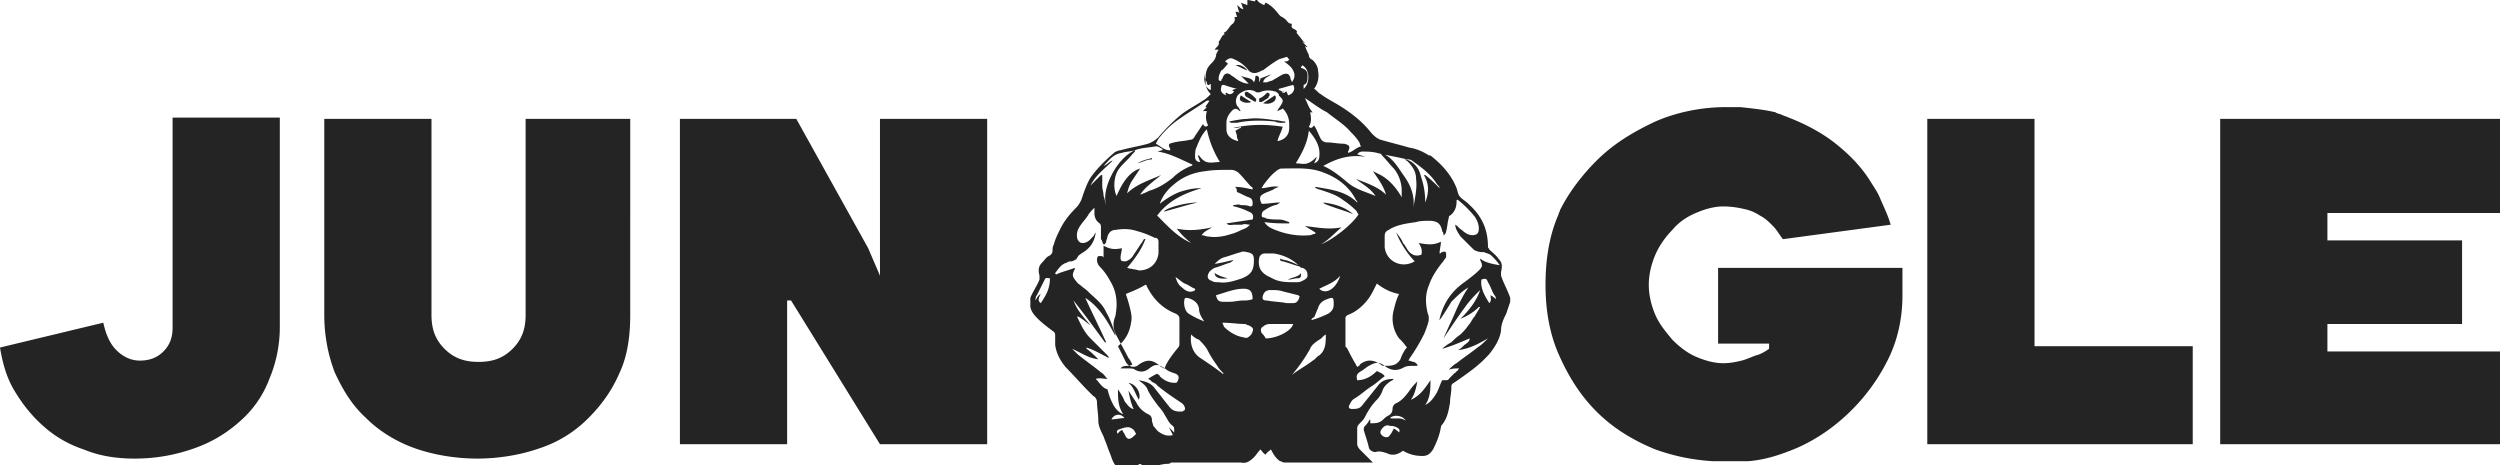 <svg width="172" height="32" fill="none" xmlns="http://www.w3.org/2000/svg"><g fill="#242424" clip-path="url(#clip0_6_3)"><path d="M70.887 21.124v-.63c.18-.45.45-.809.63-1.258v-.27c-.09-.36-.09-.629.18-.899.18-.18.27-.36.45-.449.18-.09.27-.18.27-.45 0-.09 0-.18.09-.359.09-.36.27-.72.45-1.079.269-.539.629-.988 1.079-1.438.18-.18.27-.36.36-.54.18-.539.36-1.078.63-1.527.449-.63.989-1.169 1.618-1.708.09-.09.36-.18.45-.18.63-.18 1.26-.27 1.89-.45.27-.09.539-.269.719-.449.45-.54.99-1.078 1.53-1.528.449-.36.989-.63 1.528-.989.18-.09.36-.27.54-.45-.27-.269-.36-.538-.36-.898 0-.45 0-.809.36-1.169.18-.18.27-.27.36-.539 0-.18.09-.27.18-.45h-.27c.09-.179.36-.269.27-.539.18-.18.18-.449.45-.539 0 0-.09 0-.09-.09.27-.09.36-.45.63-.629.09-.09.18-.27.09-.45h.18c0-.09-.09-.27-.09-.359.09 0 .18 0 .27.09-.09-.18-.09-.36-.18-.54.18.09.27.27.45.27-.09-.18-.09-.27-.18-.45.18.09.27.09.45.18V0c.179 0 .359.09.539.09 0-.09 0-.09.09-.18.09.27.36.36.54.45 0 0 0-.09.09-.18.36.18.63.45.9.809l.089.09c.09.09.18.09.27.18.18.09.27.359.45.359 0 0 .09 0 .09.09-.09.27.18.27.27.36l.09.09c-.09.18.09.18.09.269.18.18.27.36.45.54-.09 0-.09-.09-.18-.09l.36.359c-.09 0-.09 0-.18-.09.09.27.18.45.27.63 0 .18.09.269.269.359.18.18.36.45.36.719.09.45 0 .899-.27 1.258.18.09.27.27.45.36.36.27.72.45 1.17.719.899.54 1.708 1.169 2.338 1.978.18.18.36.36.63.449.63.18 1.35.36 1.979.54.54.09.9.269 1.35.539h.09c.809.629 1.439 1.348 1.798 2.247.09.27.09.45.27.629.18.18.36.27.54.45.9.809 1.349 1.707 1.349 2.966 0 .09.09.09.09.18.18.18.45.36.63.629.27.27.27.54.18.899v.27c.18.539.45.988.63 1.527v.27l-.27.809c-.18.36-.36.72-.36 1.169-.09.629-.45 1.168-.81 1.618-.719.809-1.529 1.348-2.429 1.977-.18.09-.18.18-.18.36 0 .36-.09.629-.09.988-.09.54-.18 1.079-.54 1.529-.09.09-.09.18-.09.18-.09.539-.269.988-.539 1.527-.18.27-.36.45-.72.45-.45 0-.9-.09-1.349-.36-.36.27-.72.36-1.08.18-.27-.09-.54-.18-.809-.09-.18 0-.36-.09-.45-.27-.09-.449-.27-.898-.36-1.258 0-.09 0-.18.09-.27.09-.09.18-.18.27-.36l.09-.09v.27c.36 0 .63 0 .9-.27.09-.089.18-.179.36-.269.18-.09.27-.27.27-.45 0-.179.09-.269.18-.359.45-.18.719-.539.989-.899.18-.27.36-.449.54-.629-.09.45-.18.9-.45 1.259.63-.27.99-.81 1.35-1.349 0 .63 0 1.169-.36 1.708.36-.18.54-.45.72-.719.179-.27.269-.63.449-.989h.27c.18 0 .18-.09.27-.18l.269-.27c.09-.089.18-.089.18-.179.09 0 .09-.09.18-.18-.27 0-.45 0-.72.09.18-.18.36-.36.54-.45.45-.359.99-.718 1.44-1.078.27-.18.45-.36.719-.63-.629.36-1.259.72-2.069.81.18-.09.27-.18.45-.36.27-.18.36-.27.36-.45-.63.27-1.26.54-1.89.72.18-.18.45-.36.63-.45.18-.18.36-.359.63-.539.18-.18.36-.36.54-.629.18-.18.27-.45.45-.63.09-.179.27-.449.36-.628h-.09c-.36.36-.81.629-1.26.809.54-.54 1.08-1.169 1.35-1.978-.36.36-.63.63-.9.989-.54.719-1.08 1.528-1.62 2.337.27-.63.54-1.169.81-1.798.27-.63.54-1.168.9-1.708-.45.27-.81.63-1.17.989-.27.45-.54.899-.81 1.259v-.09c.27-1.08.81-1.888 1.71-2.517.36-.27.72-.54.99-.81.27-.269.27-.359.09-.718v-.09c.359.27.809.36 1.349.45-.18-.27-.36-.45-.54-.63-.18-.18-.36-.18-.539-.27-.18 0-.36 0-.54-.09-.09 0-.18-.09-.27-.18l-.27-.269-.54-.54c-.18-.269-.36-.539-.36-.808.18.09.27.27.45.36.18.179.45.359.72.359.27 0 .45-.09.45-.45 0-.27-.09-.539-.27-.809a7.19 7.19 0 00-1.17-1.168h-.09v.09c0 .36-.09.719-.45.989-.09 0-.09.18-.09.18-.09.269-.09.628-.18.898 0 .09-.09.27-.18.27 0-.09 0-.18-.09-.27-.09-.54-.359-.719-.899-.719-.27 0-.63 0-.9.09-.629.09-1.349.18-1.888.54-.18.09-.27.179-.27.449v.719c.09.988 1.17 1.528 2.069.988-.63-.629-1.17-1.617-1.26-1.977.18.27.36.45.45.72.18.179.27.449.45.628.27.27.54.27.81.18.09-.27 0-.54-.18-.809.54.09.99.18 1.529-.09 0 .27-.09.54-.09.81.09 0 .09-.09.18-.09.18-.09.27 0 .27.09v.269c-.09.09-.18.27-.27.36-.36.449-.72.988-.9 1.527-.27.63-.27 1.259-.09 1.978.09.18.09.45 0 .72-.09.269-.18.538-.27.718-.27.54-.54.989-.9 1.528-.09.09-.09.18-.18.27.18 0 .27.09.36.09.09 0 .18.09.27.18v.09h-.18c-.27 0-.539 0-.719.09-.45.27-.9.27-1.35-.09-.36-.27-.629-.27-1.079 0-.18.09-.36.27-.54.36-.27.179-.36.269-.27.628.54 0 .99-.27 1.35-.629.18.09.45.18.54.36-.27.18-.54.45-.81.629-.45.27-.81.63-1.26.899-.18.09-.27.27-.36.45-.09.179 0 .269.18.269.27 0 .54 0 .72-.27l1.08-1.348c.27-.36.63-.45 1.08-.45l-.09.09c-.36.18-.63.45-.72.81-.09.18-.18.359-.36.539-.36.36-.63.809-.81 1.168-.09.18-.18.27-.36.45-.09.09-.18.18-.18.36v1.078c0 .09.09.27.18.36l.72.718.18.18H88.34c-.09 0-.18-.09-.27-.09-.27-.18-.45-.45-.63-.809-.09.09-.27.18-.36.36-.18-.09-.27-.27-.36-.36-.18.18-.27.36-.45.54-.269.27-.539.45-.899.36h-5.667c.09-.09.09-.18.18-.18.27-.27.45-.54.72-.72.09-.09.18-.18.18-.36v-.988c0-.09 0-.18-.09-.27-.27-.18-.36-.45-.54-.719a2.71 2.71 0 00-.45-.629c-.27-.36-.54-.719-.72-1.079-.09-.27-.27-.449-.54-.629l-.09-.09c.45.09.81.18 1.08.54.36.45.63.809.99 1.258.27.36.54.36.9.36.09 0 .09-.09.18-.09.09-.18-.09-.45-.27-.54-.54-.36-1.08-.719-1.62-1.168-.09-.18-.36-.18-.45-.36-.09 0-.09-.09-.18-.09.27-.18.45-.27.63-.36.09.09.18.09.18.18.27.27.63.45.99.45.18 0 .18 0 .27-.18.09-.27 0-.36-.18-.45-.27-.089-.54-.179-.72-.359-.45-.27-.63-.36-1.08 0-.36.27-.63.27-.99.09-.09-.09-.27-.09-.45-.09h-.539c.18-.27.54-.09.81-.27-.09-.18-.18-.359-.27-.449-.27-.54-.54-.989-.81-1.528-.27-.45-.27-.899-.09-1.348.18-.9.09-1.708-.36-2.427a3.99 3.99 0 00-.72-.989.687.687 0 01-.18-.45c0-.09 0-.18.09-.269h.18c.09 0 .09 0 .18.09v-.81c.45.27.81.27 1.26.18 0 .18-.09.45-.09.63 0 .27.09.27.36.27a.92.92 0 00.54-.45l.54-.809c.09-.09.09-.18.18-.27h.09c-.27.72-.72 1.349-1.26 1.978.27.09.54.09.81.18.72 0 1.259-.45 1.349-1.169v-.809c0-.18-.09-.27-.27-.27-.36-.18-.81-.359-1.17-.449-.54-.18-.989-.18-1.529-.09-.27 0-.45.18-.54.45 0 .09-.09.27-.09.36 0 .09-.09.09-.09.179h-.09c-.09-.09-.09-.27-.18-.36v-.719c0-.18 0-.27-.09-.36-.27-.179-.359-.449-.359-.718v-.36c-.18.18-.36.36-.45.54-.18.27-.36.449-.54.719-.18.27-.27.539-.18.898.09.18.18.27.36.27.36 0 .54-.27.72-.45.09-.09.09-.18.18-.269-.09.63-.36 1.079-.99 1.438-.09.09-.18.09-.27.27-.09.18-.18.18-.36.27-.09 0-.27 0-.36.09-.359.09-.539.359-.809.718 0 0 0 .09.09.09.36-.18.81-.27 1.26-.449v.09c-.18.36-.18.45 0 .719.09.09.18.27.36.36.18.18.36.27.54.449.449.45.989.809 1.259 1.438.27.45.45.989.63 1.528v.09c-.54-.989-1.08-1.977-2.07-2.607.45.99.99 2.068 1.44 3.057h-.09c-.72-.99-1.44-1.978-2.16-2.877.27.72.72 1.169 1.17 1.708-.27-.18-.54-.45-.9-.63v.09c.27.54.45.99.9 1.439l1.17 1.168s.09.09.09.18c-.54-.27-.99-.54-1.53-.719V24c.27.18.54.45.81.72-.72-.09-1.17-.45-1.8-.72l.36.36c.54.449 1.08.809 1.62 1.258.18.09.27.27.45.45-.27 0-.54-.09-.81 0 .27.27.45.629.81.718.09.36.18.63.36.99.18.359.45.628.72.718-.36-.539-.36-1.078-.36-1.707.18.27.36.539.449.809.27.36.45.539.63.539-.18-.36-.27-.81-.36-1.259l.54.81c.18.359.45.629.81.808.18.09.27.18.27.45 0 .09.09.27.09.36.179.18.269.359.449.449.27.18.54.27.9.18l-.27-.54c.27.27.45.45.63.72v.18c-.09.449-.27.898-.36 1.348-.09.18-.18.27-.36.27-.27 0-.63.089-.9.179-.36.09-.72 0-.99-.18-.18.09-.36.18-.63.27-.719.18-1.079.09-1.349-.72-.09-.269-.18-.449-.27-.718-.09-.27-.18-.45-.27-.72-.18-.36-.36-.719-.36-1.078 0-.45-.09-.9-.09-1.259 0-.18-.09-.36-.269-.449l-.27-.27c-.54-.539-1.08-1.168-1.62-1.708-.359-.449-.629-.898-.719-1.528v-.629c0-.09 0-.18-.09-.27-1.35-.988-1.529-1.348-1.619-1.707zM85.91 4.854c-.27-.36-.63-.63-1.08-.81-.18-.089-.36 0-.54.18.09.09.18.09.18.18-.18.18-.27.36-.45.45-.089.18-.179.36-.179.54 0 .09 0 .179.18.179 0-.09 0-.09.09-.18.09-.36.36-.45.63-.18.18.09.36.27.54.36.18.09.36.18.629.18l-.54-.54c.36.18.72.09.9.45.09-.18.09-.27.09-.27 0-.09 0-.18.09-.18s.18.09.18.18v.27c.09-.18.09-.27.09-.27.27-.09.45-.18.72-.27-.18.18-.45.18-.54.54h.27c.18-.09.36-.09.45-.18.18-.09.449-.27.629-.36.27-.09.45-.09.54.27 0 .09.09.18.09.27.18-.27.18-.36.18-.54-.09-.449-.36-.629-.72-.898h.18c.09 0 .09-.09.18-.09 0-.09-.09-.09-.09-.18-.09 0-.09-.09-.18 0-.09 0-.27.09-.36.09-.36.18-.72.45-1.08.72-.09.089-.18.089-.18.089-.45.27-.719.18-.899 0zm-7.826 5.483v.09l-.18.18c-.27.36-.63.629-.9.989-.36.449-.45 1.348-.18 1.887.45-1.079.99-1.708 1.62-1.888l-.54.81c-.18.27-.27.539-.36.898.63-.629 1.53-.899 2.339-1.258-.54.45-1.08.809-1.44 1.348.27-.09.45-.18.63-.27.63-.18 1.17-.539 1.62-.898.36-.36.81-.63 1.259-.81 0 0 .09 0 .09-.09-.81-.359-1.62-.808-2.429-.898.09 0 .27-.09.36-.09v-.09c-.18-.09-.27-.18-.45-.18-.45.09-.99.09-1.44.27-.27.09-.629.09-.899.18-.63.09-.9.54-1.26.899.27-.09.45-.36.63-.36-.54.54-1.17.989-1.529 1.708l.72-.72h.09v.72c0 .27.09.45.09.72.09.179.09.449.18.628-.36-1.078.72-3.236 1.979-3.775zm12.774 6.472c.81-.27 2.249-1.438 2.608-2.067-.09-.09-.09-.18-.18-.27a6.3 6.3 0 00-.899-.72c-.45-.359-1.08-.539-1.62-.718-.09 0-.18-.09-.27-.09v-.09c.99.18 2.07.27 2.88 1.079 0-.09 0-.09-.09-.18-.45-.9-1.26-1.528-2.25-1.888-.899-.36-1.889-.27-2.878-.27-.09 0-.27.09-.36.18-.36.27-.63.63-.9.989 0 .09-.09.09-.09.18.36 0 .72-.18 1.17-.09-.18.09-.27.09-.36.18-.18.09-.45.18-.63.27-.36.18-.36.359-.18.719.45 0 .81-.09 1.26-.09-.09.09-.27.18-.36.18-.27.09-.45.18-.72.359-.18.09-.18.27-.18.36 0 .18.18.09.27.18.27.09.63.09.9.09s.45.089.72.179v.09c-.54 0-1.08 0-1.71-.09.18.27.36.36.54.45.81.359 1.71.539 2.61.449.089 0 .179-.09.359-.09V16c-.27-.18-.45-.27-.72-.45.81.09 1.62.27 2.52.09-.54.45-.9.9-1.44 1.169zm-5.938-3.955c.45 0 .81.09 1.26.18 0-.09 0-.18-.09-.18-.27-.27-.54-.63-.81-.899a.817.817 0 00-.63-.27c-.54 0-1.169 0-1.709.09-.81.09-1.529.36-2.159.9-.45.359-.81.808-.99 1.348.45-.36.9-.63 1.35-.81.54-.18.99-.27 1.53-.27-1.17.36-2.25.81-3.059 1.889.72.719 1.35 1.438 2.339 1.887a5.18 5.18 0 01-.99-.989c.81.18 1.62.09 2.43-.09-.27.18-.54.27-.72.54.18 0 .27.09.45.09.54.09 1.079 0 1.619-.18.36-.09.63-.27.9-.36.18-.09.269-.18.359-.27-.18 0-.36-.09-.54 0h-.54c-.18 0-.36.09-.54-.09.63-.09 1.17-.179 1.8-.269.09-.27 0-.45-.27-.54a4.432 4.432 0 00-.99-.359s-.09 0-.09-.09c.18 0 .36-.09.54 0 .18 0 .45 0 .63.09.18 0 .18-.09.18-.18 0-.18 0-.36-.27-.449-.27-.09-.54-.27-.81-.36 0-.27-.09-.36-.18-.36zM96.796 23.91a3.91 3.91 0 00-.54-.63 2.286 2.286 0 01-.36-1.977c.09-.36.18-.719.36-1.078-.54-.09-1.08-.36-1.529-.72l-.27.54c-.36.719-.99 1.348-1.71 1.618-.18.09-.179.18-.179.27v1.797c0 .09 0 .18.09.18.18.36.36.72.63 1.169 0 .09.09.09.09.18.09-.09.18-.09.18-.18.45-.36.9-.36 1.439 0 .09.09.18.09.27.09.45 0 .81 0 1.08-.45.09-.27.27-.63.449-.809zm-19.88-.09l.539 1.079c.18.36.63.45.9.18.54-.36.9-.36 1.439.09.09.09.18.09.27.18 0 0 .09 0 .09-.09.18-.45.54-.9.9-1.349.09-.09.09-.18.09-.27v-1.707c0-.18-.09-.27-.27-.36-.9-.36-1.53-.989-1.98-1.888 0-.09-.09-.09-.09-.09-.45.27-.9.45-1.349.63.09.27.18.539.27.899.09.36.18.719.09 1.078-.09.63-.36 1.169-.9 1.618zm14.123-12.404c.63.27 1.17.719 1.709 1.168.54.45 1.26.63 1.889.9-.36-.54-.9-.81-1.35-1.17.72.27 1.53.54 2.07 1.08-.18-.63-.54-1.08-.9-1.619l.54.27c.63.36 1.08.899 1.44 1.528v-.45c0-.539-.18-1.078-.54-1.527-.27-.27-.54-.63-.81-.9 0 0-.09-.09-.09-.18.81.27 1.17.99 1.62 1.619.449.629.719 1.348.629 2.157.09-.63.27-1.348.18-1.977 0-.54-.27-.9-.63-1.259-.09 0-.09-.09-.18-.09.27 0 .54.18.72.36.27.27.36.54.45.899.18.539.27 1.078.27 1.708.27-.72.27-1.259-.09-1.888h.09c.36.27.63.54.989.899 0-.09-.09-.18-.18-.27-.45-.719-1.08-1.168-1.71-1.618-.09-.09-.27-.09-.359-.09-.72-.18-1.35-.27-2.069-.45-.36-.089-.72-.089-.99-.089-.18 0-.27.09-.36.18.18.09.36.09.54.18-1.17-.18-2.069.18-2.878.629zM84.83 8.809c1.169-.27 2.248-.27 3.418-.09-.09.36-.27.63-.36.989.54-.09.81-.45.81-.899v-.27c0-.45-.18-.809-.45-1.078-.09.09-.18.09-.36.18 0-.09.09-.18.09-.18.36-.54.36-.54 0-.9v-.09c-.09-.089-.18-.179-.27-.179-.27-.09-.63-.09-.9 0-.18.09-.36.09-.45 0-.359-.18-.719-.09-.989.09-.36.18-.45.72-.18.989.09.09.09.18.18.27-.09 0-.09 0-.18-.09-.18-.09-.18-.09-.36 0-.27.27-.45.539-.45.898v.45c0 .45.36.719.81.809 0-.09-.09-.18-.09-.36 0-.09-.09-.27-.09-.36.18-.09.27-.179.36-.179v-.09c-.18.09-.36.09-.54.09zm5.577-.18c.18.27.27.54.45.9.09.179.27.269.45.269.36 0 .72.09 1.169.09.36.09.45.18.27.539v.09c.36-.09.54-.36.9-.45-.09-.09-.09-.27-.18-.36a3.893 3.893 0 00-.54-.628c-.45-.54-1.08-.9-1.62-1.349-.54-.27-.989-.629-1.529-.988.18.36.27.719.54.988h-.18c.09.36.09.72-.09.99.18.179.27 0 .36-.09zM83.21 6.921c-.09-.09-.09-.09 0 0h-.18c-.63.45-1.259.81-1.889 1.259-.54.36-.99.809-1.35 1.258-.09.09-.179.27-.269.45.36.18.54.45.99.45v-.09c-.18-.36-.09-.36.27-.45.36-.09.72-.09 1.079-.18.18 0 .27-.09.36-.27l.54-.809c.09.09.09.27.36.09-.18-.36-.18-.629-.09-.989h-.27l.27-.27h-.09c0-.09.18-.269.27-.449zm6.118 11.326c-.45-.45-1.08-.719-1.71-.809h-.63c-.18 0-.36.18-.36.36-.09.54.09.899.54 1.168l.54.27c.45.18.9.18 1.44.18.18 0 .27 0 .45-.09s.36-.18.36-.36c0-.27-.09-.45-.36-.539-.09 0-.09 0-.18-.09-.36-.09-.81-.27-1.17-.36-.09 0-.09 0-.18-.09v-.09c.18.09.45.09.63.18.27.09.45.18.63.27zm-4.498-.36c.09 0 .09 0 0 0 0 .09-.09.09-.18.18-.36.09-.72.27-1.08.36-.18.09-.27.18-.36.27-.18.27-.18.539.18.629.09.09.27.09.45.09.54.09 1.08-.09 1.62-.27.629-.27.809-.54.809-1.258 0-.36-.09-.45-.45-.54-.09 0-.27-.09-.45 0-.36.09-.81.27-1.17.36-.269.09-.449.27-.629.45.54-.09.9-.18 1.26-.27zm-.9-6.74c-.45-.72-.72-1.44-.9-2.248-.36.36-.54.809-.72 1.258-.09.18-.09.45-.09.63 0 .27.18.36.36.36-.09-.18-.09-.27-.18-.45h.09c.09.09.18.27.36.36.09.09.18.09.18.09.27.089.54 0 .9 0zm6.477.089c.27-.09.36-.27.36-.45.09-.719-.27-1.258-.72-1.797-.09.809-.45 1.528-.9 2.247.27 0 .54.09.81 0s.45-.27.63-.45c0 .09-.09.27-.18.45zm-1.53 14.562c.45-.36.99-.63 1.44-.989.18-.09.27-.27.45-.36.45-.36.45-.898.45-1.438-.18.09-.27.27-.45.36-.27.18-.54.36-.63.629-.36.63-.72 1.169-1.26 1.798zm-2.698-5.214c0-.54-.18-.719-.63-.719-.63 0-1.26.27-1.889.45.09.36.18.449.54.449h.36c.36 0 .63-.09.99-.09.18 0 .36 0 .629-.09zm3.238-.18l-.09-.09-1.079-.27c-.27-.089-.54-.089-.81-.089s-.45.09-.54.36c-.09.27 0 .36.27.36.45.089.9.089 1.35.179h.45c.27 0 .36-.18.45-.45zm-7.466 2.607c-.09.63.09 1.259.63 1.618.54.36 1.08.72 1.529 1.079h.09c-.18-.18-.36-.36-.45-.54A8.145 8.145 0 0183.03 24c-.18-.27-.36-.45-.54-.63-.27-.09-.45-.269-.54-.359zm5.127.27c.81 0 1.8-.54 1.89-.989h-1.62c-.18 0-.36.09-.45.18-.18.09-.18.27-.09.45.09.09.18.18.27.359zm-2.968-1.079c0 .09.09.18.09.27.36.36.81.63 1.26.719.36.09.36.09.629-.18.18-.36.18-.45-.18-.629-.09 0-.18-.09-.27-.09-.45 0-.99-.09-1.53-.09zm6.117-.18c.36-.09.81-.27 1.17-.449.27-.18.36-.36.36-.63 0-.449 0-.539-.45-.359-.27.09-.54.27-.63.63-.09.18-.18.449-.27.629-.09 0-.18.09-.18.18zm-7.376.09c-.18-.27-.36-.539-.36-.898-.09-.45-.45-.63-.81-.72-.09 0-.18 0-.18.09-.09.27 0 .81.27.989.27.18.63.36 1.08.54zm20.06-1.528c0-.09 0-.18-.09-.27-.18-.27-.27-.629-.45-.898-.09-.27-.18-.27-.449-.18-.09.63.269 1.168.539 1.618.18-.18.09-.36.09-.54.18.09.27.18.36.27zm-31.305.27c.36-.54.63-.989.63-1.708-.18 0-.27-.09-.36.09l-.54 1.079c-.09.09-.09.27-.09.36.09-.18.18-.36.36-.45-.09.18-.27.45 0 .629zm24.648 8.899c.09-.18 0-.27-.18-.36-.18-.09-.36-.09-.45-.09-.18-.09-.36 0-.45.09-.27.27-.27.45 0 .63.18.09.36.09.45-.09.09-.09.18-.27.27-.45.18.09.27.18.36.27zm-19.07-.18c.09.09.09.18.179.27.18.45.36.45.72.09l.09-.09c-.09-.09-.09-.18-.18-.27-.09-.09-.27-.18-.36-.18-.27 0-.45.09-.72.18-.09.09-.09.18 0 .27.09-.18.18-.18.27-.27zm15.022-10.607c-.36.45-.9.63-1.44.9.45.449 1.17 0 1.44-.9zM84.381 6.382c.27.18.36.09.54-.09-.09 0-.09-.09-.18-.09.09 0 .18-.09.36-.09-.36-.09-.63-.18-.9-.27-.09 0-.18 0-.18.18-.09.27.09.45.36.54-.09-.09-.09-.18 0-.18zm-3.509 12.674c.09.27.18.54.45.72.18.18.45.359.72.269.09 0 .18-.09.18-.09v-.09c-.27-.09-.45-.27-.72-.36-.18-.09-.36-.269-.63-.449zM88.16 6.292c.09.09.09.09.18.09s.09-.09.18-.09c0 .09.09.18.09.27.36-.09.54-.45.36-.72-.36.09-.63.18-.99.27v.09c.09 0 .18.09.36.09-.09-.09-.09 0-.18 0zm8.546 22.652c-.18-.36-.81-.45-1.08-.18.36.09.72-.09 1.08.18zm-7.197-24.27c.36.09.45.27.45.54s0 .539-.27.629v.27c.45-.36.45-1.349-.09-1.619 0 0-.09.09-.09.18zm-13.044 24.18c.27 0 .63-.09.9-.09-.27-.36-.72-.27-.9.09zm6.837-23.101c-.18.18-.27.09-.27-.09-.18-.27-.18-.54-.09-.81-.18.54-.09 1.17.36 1.35v-.45z"/><path d="M95.626 26.247c-.45.27-.72.72-.9 1.169-.18-.18-.09-.36 0-.45.18-.36.54-.539.9-.719zm-17.992.09c.54.09.9.72.72 1.169-.27-.45-.36-.9-.72-1.169zm20.15-3.236c0-.27.09-.63.09-.899.18.09.18.45-.09.9zm-4.677-8.359c-.63-.27-1.35-.45-1.98-.72l-.09-.09c.72.09 1.44.27 2.07.81zm-10.705-.809c-.81.18-1.62.449-2.34.629.18-.27 1.53-.63 2.34-.63zm-4.138-2.697c.27-.18.63-.27.99-.36v.09c-.36 0-.63.18-.99.27zM84.56 8.36c.45-.09.9-.18 1.26-.18.63-.09 1.26 0 1.89.09.27 0 .449.09.719.09 0 .09 0 .09-.18.09s-.36 0-.54-.09c-.9-.09-1.799-.09-2.609.09h-.36c-.09 0-.18-.09-.18-.09zm1.8-1.349c-.18-.09-.45-.27-.63-.36-.09-.09-.09-.18-.09-.269.09-.09.18-.09.27 0 .18.09.36.27.45.36.09.09.09.18 0 .27.09 0 .09 0 0 0zm.99-.449s-.09.09-.09.18c-.18.09-.27.18-.45.27h-.18v-.18s0-.09.09-.09c.18-.09.27-.18.45-.36.09 0 .18 0 .18.18zm.36 0c.09.09.09.18 0 .36-.18.18-.45.269-.81.18l.81-.54zm-2.34 0c.27.18.54.36.72.45-.18.09-.54.09-.72-.09-.09 0-.09-.18 0-.36zm4.138 12.225c0 .27 0 .36-.27.36-.18 0-.36.089-.63.089.36-.18.72-.18.9-.45zm-5.038.359c-.629.09-.899-.09-.899-.36.27.18.54.27.9.36zm1.35-14.292c-.27-.09-.54-.27-.81-.36.27-.09.63.09.81.36.09 0 .09 0 0 0zM11.874 8.18v14.382c0 .629-.18 1.168-.63 1.618-.449.45-.989.629-1.618.629-.63 0-1.17-.27-1.62-.72-.45-.448-.72-1.078-.9-1.887L0 23.91c.18 1.079.45 2.067.99 2.966.54.9 1.169 1.708 1.979 2.427a7.827 7.827 0 002.788 1.618c1.08.45 2.25.63 3.509.63 1.529 0 2.878-.27 4.138-.72a9.192 9.192 0 003.148-1.887 7.182 7.182 0 001.98-2.877 9.147 9.147 0 00.719-3.595V8.09h-7.377v.09zm24.289 0v13.483c0 .989-.27 1.708-.9 2.337-.63.63-1.349.899-2.338.899-.99 0-1.71-.27-2.34-.899-.629-.63-.899-1.348-.899-2.337V8.18H22.31v13.483c0 1.438.27 2.786.72 3.955.539 1.169 1.169 2.247 2.158 3.146.9.899 2.07 1.618 3.329 2.067 1.26.45 2.788.72 4.318.72 1.529 0 3.058-.27 4.318-.72a8.377 8.377 0 003.328-2.067c.9-.899 1.62-1.888 2.16-3.146.539-1.169.719-2.517.719-3.955V8.18h-7.197zm82.042 9.977v5.483h3.508V24c-.269.18-.539.36-.899.45-.27.09-.63.27-.99.359-.36.09-.809.18-1.259.18-.63 0-1.26-.18-1.889-.45-.63-.27-1.17-.719-1.62-1.168-.449-.54-.899-1.079-1.169-1.708-.27-.63-.45-1.348-.45-2.067 0-.72.18-1.439.45-2.068.27-.63.72-1.258 1.169-1.708.45-.54.99-.899 1.62-1.168.629-.27 1.259-.45 1.889-.45.54 0 1.079.09 1.439.18.45.09.81.27 1.08.45.36.18.629.449.899.719.18.18.36.449.54.719.09.09.09.18.18.18l7.376-.99c-.179-.629-.449-1.168-.719-1.797-.18-.45-.45-.81-.72-1.258-.63-.99-1.439-1.798-2.339-2.517-.899-.72-2.069-1.349-3.238-1.798-.18-.09-.27-.09-.45-.18s-.36-.09-.45-.18c-.719-.18-1.619-.27-2.429-.36h-.989c-1.709 0-3.419.36-4.858.99-1.529.719-2.879 1.528-4.048 2.696-.99.989-1.889 2.158-2.519 3.416 0 .09-.09.18-.09.27-.63 1.438-.899 3.056-.899 4.854 0 1.707.269 3.325.899 4.764.63 1.438 1.439 2.786 2.609 3.955 1.169 1.168 2.519 1.977 4.048 2.606 1.259.45 2.519.72 3.958.81h2.429c1.17-.09 2.249-.45 3.329-.9 1.439-.629 2.698-1.528 3.778-2.606a13.11 13.11 0 002.609-3.686c.629-1.348.899-2.786.899-4.224v-1.888h-12.684v-.27zm21.77 5.753V8.18h-7.377v22.382h18.262V23.82h-10.885v.09zM172 14.562V8.18h-19.251v22.382H172V24.18h-11.874v-1.888h9.265V16.54h-9.265v-1.887H172v-.09zM60.542 8.18v10.786l-.81-1.887-4.947-8.9h-8.007v22.383h7.377v-9.888h.27l6.117 9.888h7.376V8.18h-7.376z"/></g><defs><clipPath id="clip0_6_3"><path fill="#fff" d="M0 0h172v32H0z"/></clipPath></defs></svg>